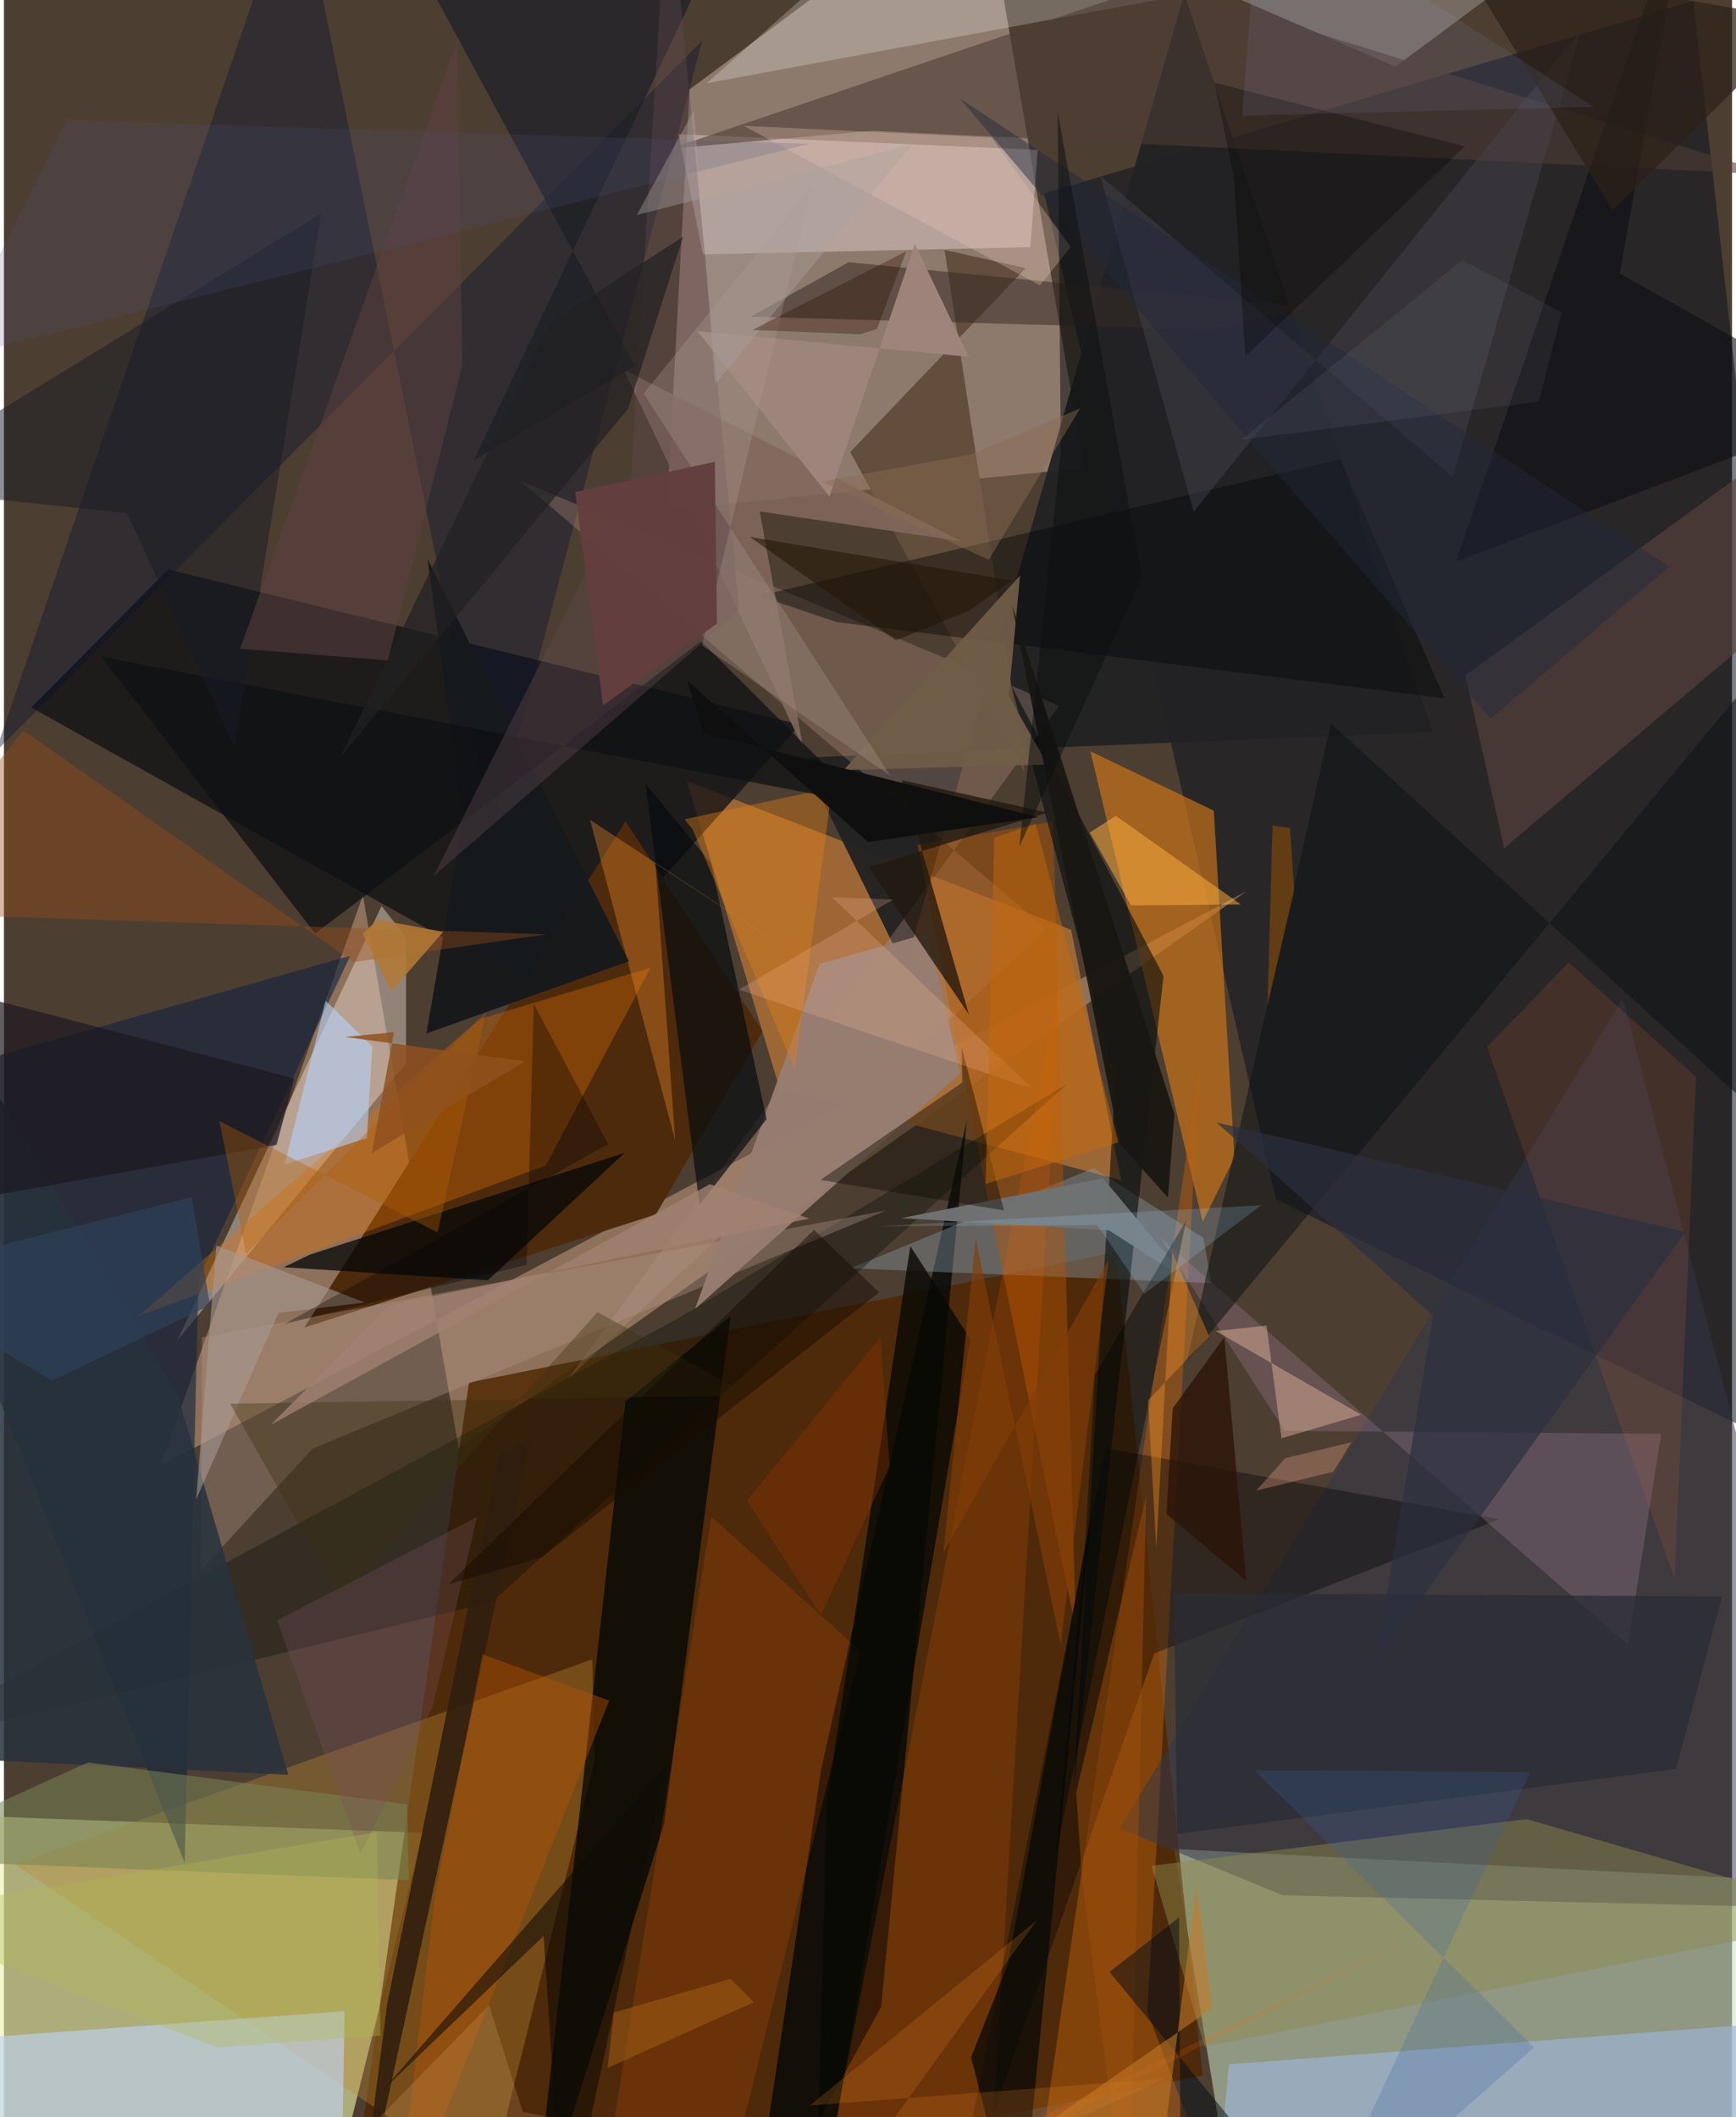 <svg xmlns="http://www.w3.org/2000/svg" width="228" height="278" viewBox="0 0 836 1024"><path fill="#4d3e32" d="M0 0h836v1024H0z"/><path fill="#e9f4ab" fill-opacity=".612" d="M152.983 1086L-5.06 1036.657-62 876.438l264.655 10.055z"/><path fill="#c9e3c7" fill-opacity=".537" d="M597.391 1086l-31.276-191.702 275.986 14.207 29.64 114.511z"/><path fill="#bea599" fill-opacity=".573" d="M331.686 43.245L320.7 246.665l201.817-20.331L473.142-62z"/><path fill="#0b111f" fill-opacity=".533" d="M817.235.5L503.277 93.481l112.11 486.57L898 717.652z"/><path fill="#cda180" fill-opacity=".514" d="M219.979 700.54l-46.333-267.463-97.957 275.869 525.483-277.892z"/><path fill="#ac6f37" fill-opacity=".851" d="M516.287 449.694L330.315 377.71l45.012 149.006 165.167 44.18z"/><path fill="#4f2500" fill-opacity=".808" d="M165.22 1086l59.726-417.271 313.098-63.134 41.84 398.303z"/><path fill="#101215" fill-opacity=".773" d="M79.457 275.43l-66.263 66.758 252.909 141.289 118.98-133.017z"/><path fill="#d17718" fill-opacity=".647" d="M585.293 392.097l-59.71-28.737 54.328 227.558 15.363-31.005z"/><path fill="#4e2a0d" d="M145.318 642.103l155.38-244.813 66.27 101.468-51.571 88.59z"/><path fill="#b98b32" fill-opacity=".357" d="M285.813 851.666l-51.09 205.067L5.256 901.783l279.367-99.197z"/><path fill="#222224" fill-opacity=".957" d="M435.86 468.354L571.011-3.006l120.08 357.056-305.261 12.444z"/><path fill="#f4e4dd" fill-opacity=".416" d="M194.534 453.36l-11.869-15.147L83.821 648.36l110.682-134.057z"/><path fill="#13243d" fill-opacity=".624" d="M87.43 900.951L-62 527.441l229.565-65.229L94.103 618.6z"/><path fill="#e9d4d4" fill-opacity=".455" d="M500.106 72.484l-173.739-7.582 11.789 58.169 158.35-3.538z"/><path fill="#c0d2f4" fill-opacity=".62" d="M-38.848 1055.026L162.866 1086l1.924-113.266L-62 989.254z"/><path fill="#000605" fill-opacity=".745" d="M351.504 636.694l-50.869 41.143L255.108 1086l64.32-204.088z"/><path fill="#09142e" fill-opacity=".404" d="M337.793 19.708L-4.075 363.64 141.735-62l94.341 465.526z"/><path fill="#000607" fill-opacity=".761" d="M465.834 541.83l-41.47 428.777L360.89 1086l34.494-230.428z"/><path fill="#b69385" fill-opacity=".314" d="M504.24 449.25L272.96 666.848l237.572-325.484L249.852 232.6z"/><path fill="#bb5f0e" fill-opacity=".478" d="M494.984 1086l83.692-572.735-25.516 459.853L595.93 1086z"/><path fill="#33384b" fill-opacity=".514" d="M539.648 884.32l79.125 32.38L898 923.264 783.116 482.853z"/><path fill="#e37102" fill-opacity=".341" d="M65.194 636.516l196.981-72.894 50.695-95.573-82.764 24.895z"/><path fill="#9db4d8" fill-opacity=".667" d="M898 1086V975.19l-305.427 23.25-8.03 87.56z"/><path fill="#8799a2" fill-opacity=".408" d="M584.086 620.64l-3.84-21.893-53.156-33.749-117.463 48.423z"/><path fill="#634d3c" d="M409.398 218.635l84.375 154.945-38.734-252.701 39.263 8.8z"/><path fill="#b75700" fill-opacity=".431" d="M507.502 397.369l-65.508 11.2 35.674 179.8 40.939 199.779z"/><path fill="#000004" fill-opacity=".369" d="M532.875 700.402l190.7 34.37-167.064 64.924L456.299 1086z"/><path fill="#000d0b" fill-opacity=".341" d="M-62 847.456l298.173-72.654 278.158-250.55-187.108 112.792z"/><path fill="#ae9484" fill-opacity=".373" d="M95.083 759.712l.777-112.914 330.873-61.308-277.554 115.224z"/><path fill="#c298b9" fill-opacity=".227" d="M785.625 795.541l16.101-102.037-182.073-1.455-60.026-93.177z"/><path fill="#00090b" fill-opacity=".58" d="M537.644 521.964l-20.18 343.313 43.488-393.241-73.57-140.285z"/><path fill="#060808" fill-opacity=".757" d="M148.214 606.741l-12.898 6.177 98.812 6.325 66.207-61.697z"/><path fill="#977d71" fill-opacity=".973" d="M394.585 466.257l52.38-14.805 15.724 67.645-128.347 113.942z"/><path fill="#030b0e" fill-opacity=".671" d="M342.06 417.655l-31.686-38.643 26.101 203.682 32.452-41.42z"/><path fill="#fafffe" fill-opacity=".235" d="M454.994-62l218.154 94.222 96.187-71.389-429.397 79.441z"/><path fill="#8f8c4e" fill-opacity=".455" d="M555.172 902.402l25.717 87.523L898 926.753l-161.35-46.925z"/><path fill="#ff6805" fill-opacity=".153" d="M478.095 1035.568l33.522-564.726L390.585 1086 684.24 935.917z"/><path fill="#4e3d34" fill-opacity=".584" d="M420.35 63.256l435.72 21.235L558.289-7.961l-235.767 79.84z"/><path fill="#57413f" fill-opacity=".659" d="M725.77 410.226L898 264.456l-46.93-42.684-144.068 104.95z"/><path fill="#030607" fill-opacity=".424" d="M646.584 222.106l50.298 115.628-293.824-36.814-37.92-12.734z"/><path fill="#81695d" fill-opacity=".882" d="M365.595 247.361l21.129 114.705-86.87-183.303 163.433 83.102z"/><path fill="#f76100" fill-opacity=".161" d="M342.961 1086l-55.079-14.633 54.319-337.8 72.038 64.96z"/><path fill="#22190e" fill-opacity=".784" d="M418.429 419.446l48.334 71.1-32.395-113.2 70.566 15.648z"/><path fill="#1c1e27" fill-opacity=".698" d="M227.353 222.559l77.929-45.541L176.114-62l166.863 39.934z"/><path fill="#352a24" fill-opacity=".529" d="M584.954 159.452l45.605-10.84-221.962-21.791-47.26 26.35z"/><path fill="#f38c2a" fill-opacity=".349" d="M324.718 551.58l-41.185-155.06 150.036 98.698-118.434-77.578z"/><path fill="#16191b" fill-opacity=".976" d="M222.068 396.966L204.952 270.46l97.333 194.453-97.892 34.92z"/><path fill="#0e1313" fill-opacity=".549" d="M898 583.606L641.936 349.862l-69.57 308.3 269.342-325.177z"/><path fill="#46444f" fill-opacity=".443" d="M530.265 84.91L700.92 230.67l62.146-216.3L575.575 247.5z"/><path fill="#b5d3fb" fill-opacity=".588" d="M175.573 550.456l2.623-44.325-22.555-22.06-19.864 79.22z"/><path fill="#2f1e0f" fill-opacity=".878" d="M255.049 695.74l-15.382 7.493-54.27 266.038L170.322 1086z"/><path fill="#2a2c34" fill-opacity=".749" d="M808.901 855.602l22.295-83.414-265.132-1.665 1.507 116.496z"/><path fill="#27323d" fill-opacity=".851" d="M-29.169 850.28l-32.457-418.408 145.66 242.72 53.552 183.823z"/><path fill="#788254" fill-opacity=".553" d="M40.62 852.411l154.364 20.243.92 36.745L-62 899.027z"/><path fill="#feb03f" fill-opacity=".514" d="M525.278 402.668l12.597-8.072 60.544 42.895-53.162.457z"/><path fill="#b86235" fill-opacity=".18" d="M818.599 520.845l-61.642-55.362-39.527 40.944 90.731 257.032z"/><path fill="#0c0e14" fill-opacity=".592" d="M816.124-62l-113.67 333.708L898 197.606 781.685 132.24z"/><path fill="#6f7272" fill-opacity=".98" d="M531.705 569.878l41.705 50.167-38.882-24.999-100.5-5.868z"/><path fill="#120c03" fill-opacity=".431" d="M463.36 506.642l.231 16.937-68.646 47.135 88.82 14.723z"/><path fill="#090a06" fill-opacity=".824" d="M398.011 872.028l40.458-269.317 29.03 44.94L392.43 1086z"/><path fill="#ffcbad" fill-opacity=".384" d="M618.041 695.664l38.53-11.436-70.342-40.484 24.556-2.589z"/><path fill="#e18016" fill-opacity=".4" d="M382.572 517.044L400.64 380.9l-71.395 15.36 3.924 4.901z"/><path fill="#0e1114" fill-opacity=".745" d="M337.24 310.118L150.569 451.523l-103.45-133.89 368.763 71.08z"/><path fill="#994c19" fill-opacity=".392" d="M-62 441.45l71.463-88.136 159.51 112.041 93.624-13.46z"/><path fill="#705d48" fill-opacity=".925" d="M486.112 336.7l18.712 33.056-98.515 2.657 85.243-94.042z"/><path fill="#a89a94" fill-opacity=".58" d="M132.85 634.977l41.77-5.002-71.88-27.606-9.75 122.822z"/><path fill="#b45209" fill-opacity=".435" d="M231.522 800.181L208.69 916.06l-19.921 168.459 104.046-262.015z"/><path fill="#624851" fill-opacity=".376" d="M303.154 233.827L207.84 423.76l147.833-128.333L321.322-62z"/><path fill="#2a303f" fill-opacity=".69" d="M813.364 595.79l-226.792-52.91 104.856 93.455-27.872 167.629z"/><path fill="#181c25" fill-opacity=".49" d="M153.472 103.23L-62 235.342l121.538 12.857 51.982 113.174z"/><path fill="#9f867c" fill-opacity=".965" d="M399.38 240.153l-63.939-79.985 131.225 12.373-25.983-54.543z"/><path fill="#050807" fill-opacity=".714" d="M491.323 1086l35.116-356.669-40.796 220.91-17.799 44.722z"/><path fill="#1c1720" fill-opacity=".694" d="M-30.275 582.696L-62 468.764l202.432 52.84-8.533 32.112z"/><path fill="#5d4241" fill-opacity=".525" d="M221.723 176.694l-36.015 142.75-71.44-5.66L219.334 19.842z"/><path fill="#2c1408" fill-opacity=".808" d="M601.01 764.622l-38.619-32.347 3.019-51.099 24.948-34.423z"/><path fill="#b25e04" fill-opacity=".365" d="M233.192 489.612l-23.372 106.51-105.588-53.905 12.928 64.24z"/><path fill="#e7c7b5" fill-opacity=".306" d="M501.191 138.026L357.817 60.844l119.903 5.729 38.288 52.909z"/><path fill="#9e4e0c" fill-opacity=".49" d="M521.354 906.737l-2.647-39.65 33.832-143.318L544.194 1086z"/><path fill="#0d0906" fill-opacity=".557" d="M183.672 1010.534l136.77-156.93L270.778 1086l-9.703-149.667z"/><path fill="#ad9a90" fill-opacity=".306" d="M337.719 312.134L390.98 89.423l-81.468 100.932L428.826 375.22z"/><path fill="#4c5078" fill-opacity=".2" d="M27.373 57.968L389.47 69.589-27.336 173.914 30.982 56.916z"/><path fill="#020c17" fill-opacity=".49" d="M569.163 1038.285l-.699-110.867-33.66 26.364 81.391 98.668z"/><path fill="#000808" fill-opacity=".451" d="M571.891 590.293l-62.93 306.18 13.526-140.467 5.3-91.05z"/><path fill="#ff8e24" fill-opacity=".184" d="M386.208 1086l175.234-80.633-171.49 12.954 109.919-89.74z"/><path fill="#3662a9" fill-opacity=".227" d="M631.504 1086l106.784-228.887-133.332-.97L740.22 990.286z"/><path fill="#fbc09f" fill-opacity=".22" d="M430.203 435.077l-74.578 43.576 141.937 47.93-96.873-92.554z"/><path fill="#c66a09" fill-opacity=".478" d="M539.088 552.448l-39.992-154.11-20 6.823-4.21 167.502z"/><path fill="#ff9724" fill-opacity=".365" d="M553.495 677.302l29.47-31.172-17.789-40.294-7.71 143.066z"/><path fill="#823d08" fill-opacity=".655" d="M454.462 751l15.609-151.843 41.12 195.957 23.26-185.723z"/><path fill="#191712" fill-opacity=".937" d="M563.122 579.23l-23.248-25.956-52.164-260.599 78.512 246.078z"/><path fill="#a2d9ff" fill-opacity=".188" d="M608.212 582.926l-56.493 42.826-22.837-33.196-106.462.557z"/><path fill="#3d310e" fill-opacity=".369" d="M163.103 773.406l123.99-138.773 73.694 40.205-251.324 4.114z"/><path fill="#222b3c" fill-opacity=".463" d="M805.585 274.132L462.572 47.718l146.494 173.263 110.102 126.675z"/><path fill="#c57a28" fill-opacity=".553" d="M419.345 1086l165.16-114.604-7.552-60.325-22.097 173.892z"/><path fill="#2f425b" fill-opacity=".639" d="M99.68 631.37l-8.84-52.3L-62 617.511l85.415 50.139z"/><path fill="#0e0f0e" fill-opacity=".965" d="M338.636 354.675l-8.226-25.692 87.575 78.286 82.473-12.04z"/><path fill="#000202" fill-opacity=".298" d="M600.588 172.368L706.791 70.81 585.665 40.006l9.408 46.283z"/><path fill="#7b5159" fill-opacity=".306" d="M132.121 783.675l96.729-49.924-21.408 91.258-35.015 71.692z"/><path fill="#170a00" fill-opacity=".463" d="M214.941 766.329l45.299-13.143 163.136-128.104-31.485-30.253z"/><path fill="#2d2119" fill-opacity=".729" d="M871.188 9.762l-92.999 91.91-94.596-155.51-181.86.651z"/><path fill="#904f06" fill-opacity=".557" d="M613.701 399.33l8.434 1.175 2.06 30.123-12.892 55.397z"/><path fill="#943700" fill-opacity=".337" d="M359.51 725.834l64.42-78.916 4.558 62.227-33.382 71.974z"/><path fill="#212123" fill-opacity=".702" d="M162.713 366.247l139.233-168.582 26.608-83.139-64.134 41.33z"/><path fill="#919dd2" fill-opacity=".114" d="M606.46-43.147l-7.415 99.118 169.924-4.31L593.387-62z"/><path fill="#a18271" fill-opacity=".78" d="M341.444 572.77l48.169 16.613L186.9 631.155l-57.814 57.97z"/><path fill="#030004" fill-opacity=".318" d="M292.282 553.399L135.693 640.37l117.15-28.633 3.471-126.224z"/><path fill="#aa6419" fill-opacity=".475" d="M295.082 973.368l56.427-16.255 11.28 11.256-70.775 31.824z"/><path fill="#0d1011" fill-opacity=".525" d="M550.54 279.263l-59.33 130.264 20.08-191.312L509.755 54.2z"/><path fill="#aba2a0" fill-opacity=".396" d="M344.035 185.857l-10.26-132.46-27.63 50.588L439.41 69.859z"/><path fill="#ffb596" fill-opacity=".286" d="M605.801 720.958l14.058-15.675 32.012-7.735-8.785 14.291z"/><path fill="#afb952" fill-opacity=".345" d="M180.384 886.118l1.761 98.434-79.257 5.725L-62 926.666z"/><path fill="#221504" fill-opacity=".573" d="M431.534 309.715l-70.753-50.067 126.779 21.14-20.834 14.576z"/><path fill="#ffc98c" fill-opacity=".165" d="M234.676 969.802l16.317 51.619L573.023 1086l-438.726-13.328z"/><path fill="#8a6d53" fill-opacity=".443" d="M476.392 270.79l-81.1-37.796 72.565-13.213 52.734-22.245z"/><path fill="#b27935" fill-opacity=".878" d="M180.757 444.744l31.738 5.987-25.01 28.602-13.92-27.74z"/><path fill="#90511e" fill-opacity=".835" d="M188.666 499.225l-10.724 58.5 74.158-44.402-87.156-11.782z"/><path fill="#633f3f" fill-opacity=".98" d="M289.806 341.195l55.113-39.618-1.017-78.21-67.531 14.618z"/><path fill="#2d1000" fill-opacity=".337" d="M362.062 159.615l74.431-38.084-14.271 37.693-8.218 2.438z"/><path fill="#ccd5f5" fill-opacity=".067" d="M753.58 151.085l-11.1 43.107-143.88 18.55 106.93-86.958z"/></svg>